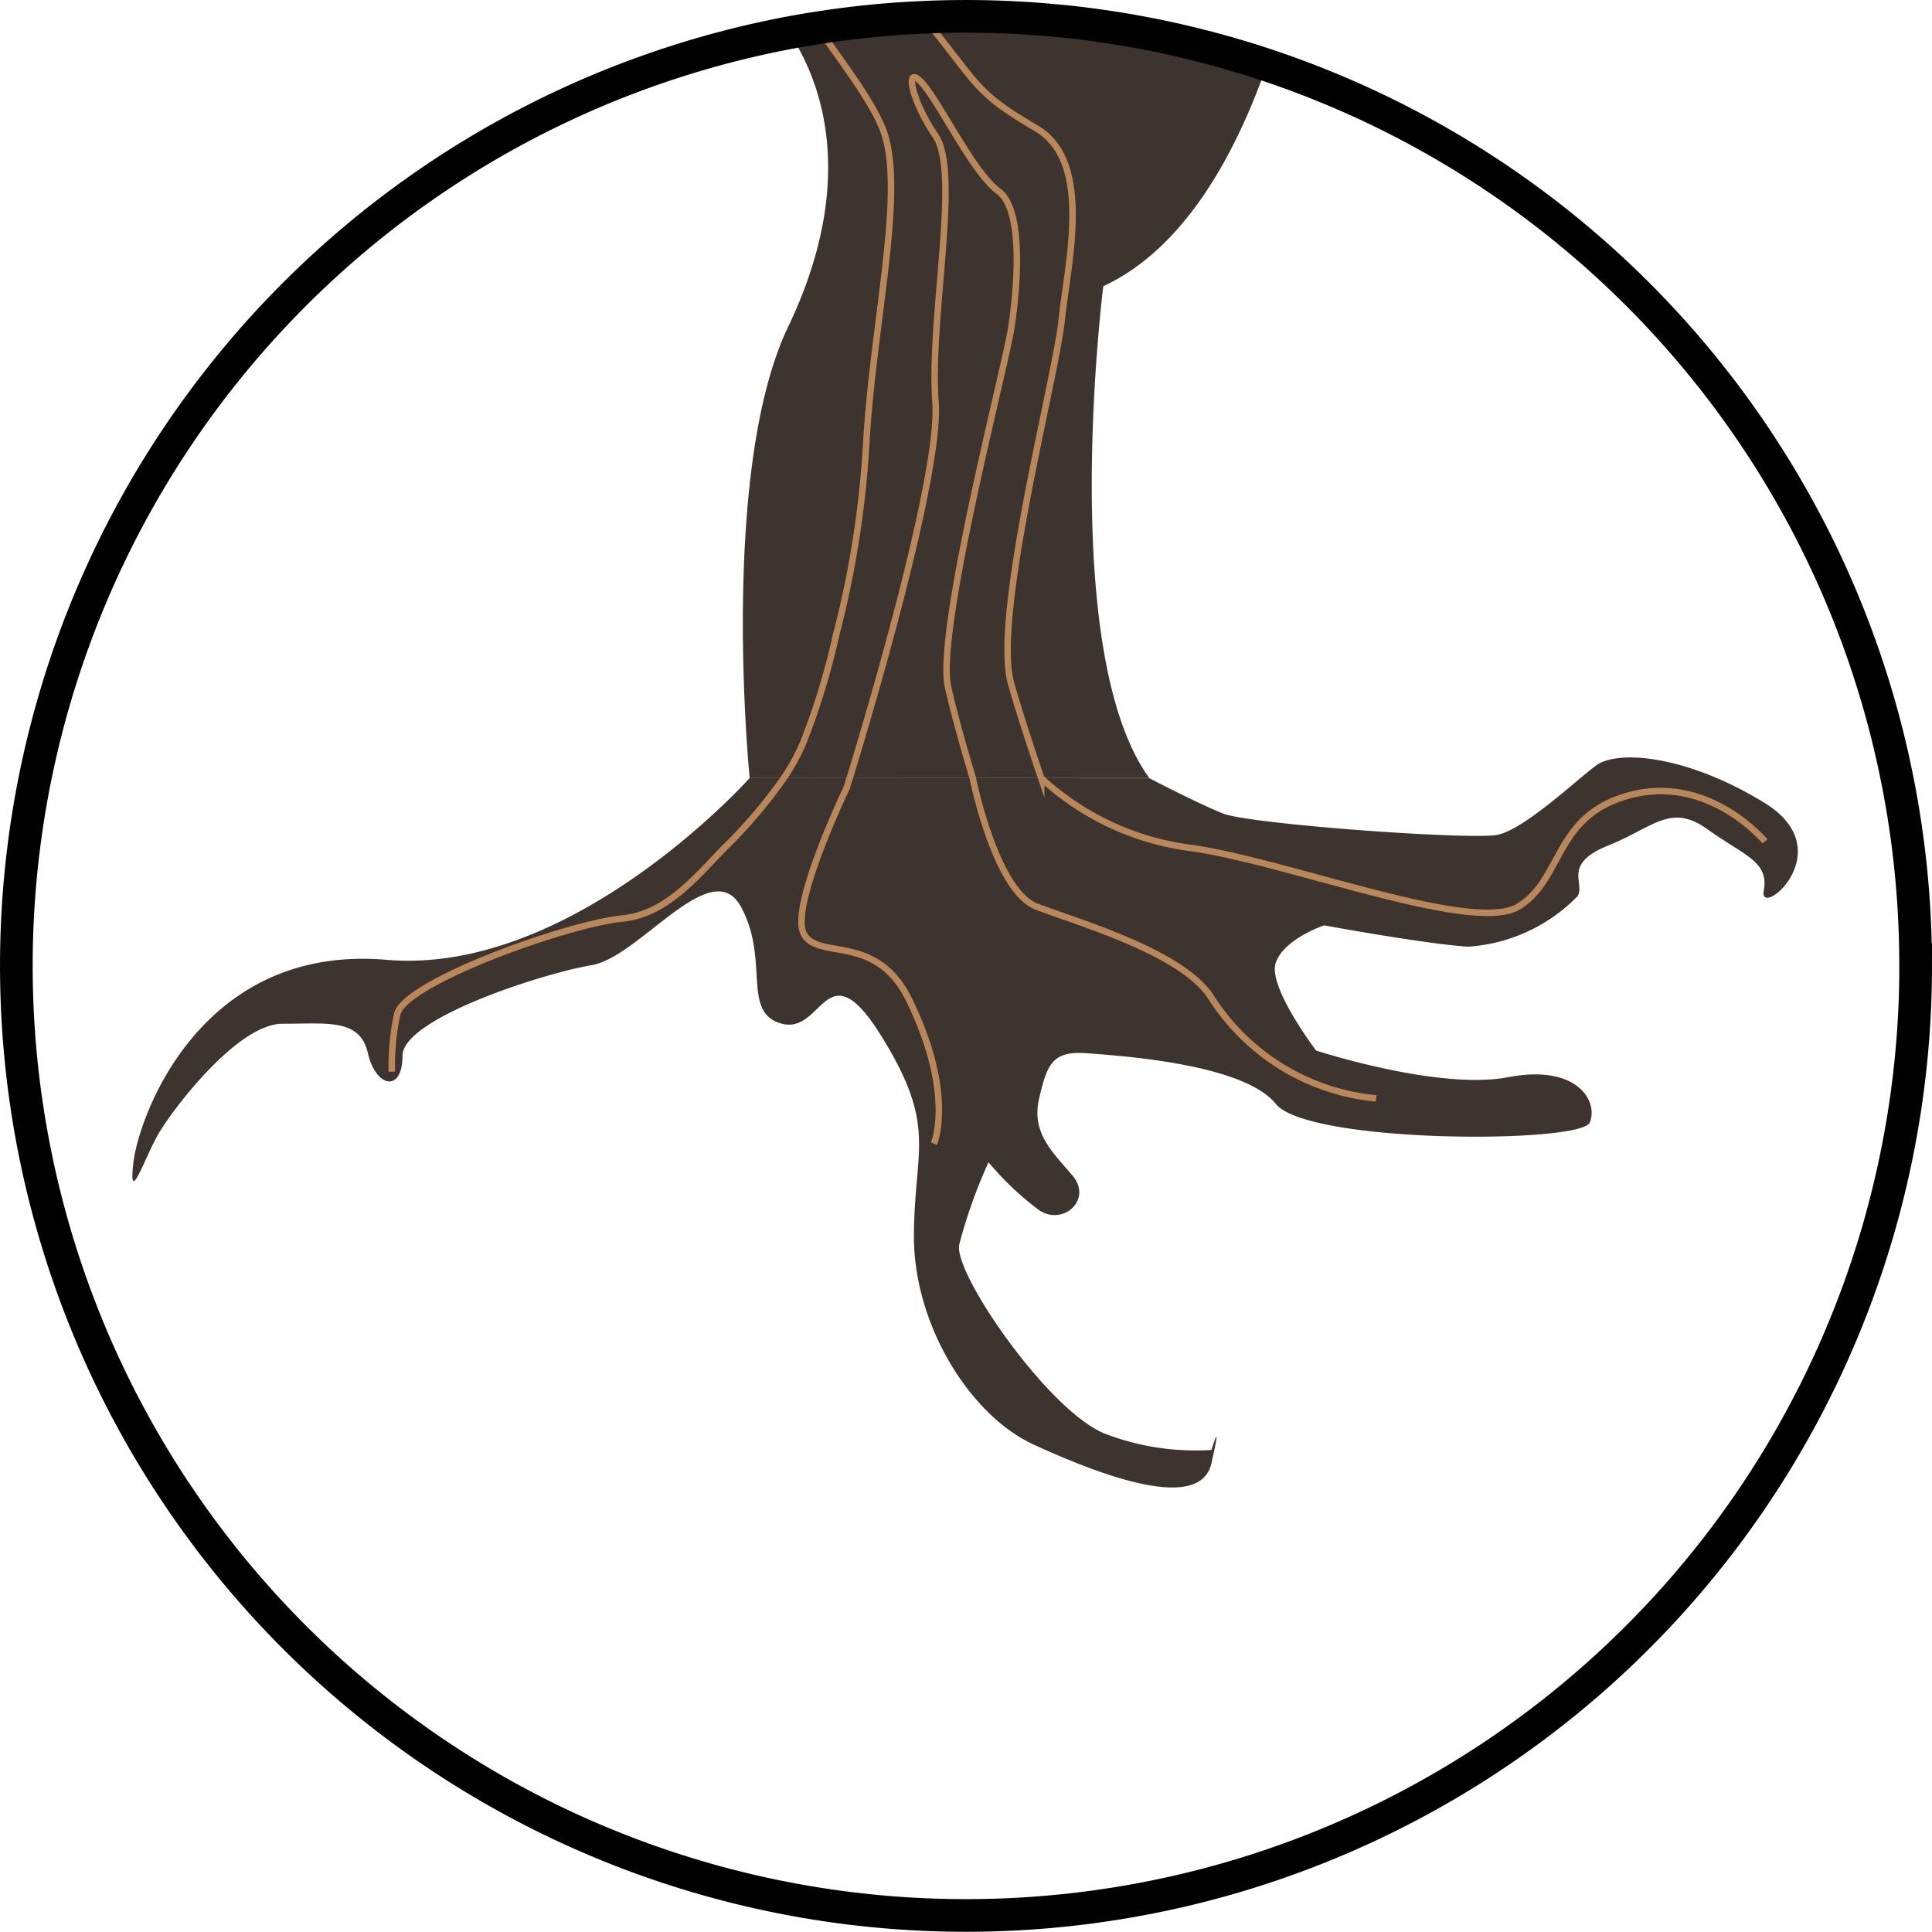 <svg xmlns="http://www.w3.org/2000/svg" width="95.139" height="95.139" viewBox="0 0 95.139 95.139">
  <g id="Group_18871" data-name="Group 18871" transform="translate(0.804 0.804)">
    <path id="Path_28985" data-name="Path 28985" d="M895.943,87.439s-2.269,18,2.269,24.221H878.53s-1.515-15.11,1.893-22.221c3.043-6.356,2.161-11.285.054-14.484.471-.087.942-.169,1.42-.242a45.8,45.8,0,0,1,5.212-.518c.686-.034,1.38-.047,2.074-.047q2.12,0,4.188.188c.5.431,1.117.741,1.5.155A46.653,46.653,0,0,1,904,76.544C902.414,81.069,899.889,85.6,895.943,87.439Z" transform="translate(-842.417 -74.147)" fill="#3e342f"/>
    <path id="Path_28986" data-name="Path 28986" d="M868.294,124.079s-8.7,9.738-17.883,8.951-12.2,7.739-12.462,9.969.525-.131,1.181-1.311,3.915-5.509,6.155-5.509,3.814-.263,4.208,1.443,1.705,1.968,1.705.131,6.953-4.066,9.314-4.46,5.9-5.509,7.346-2.886,0,5.247,2.035,5.772,2.163-3.8,4.917.656,1.574,5.509,1.574,9.838,2.755,8.789,5.9,10.231,8.186,3.411,8.75.918,0-.656,0-.656a12.446,12.446,0,0,1-5.208-.787c-2.755-1.05-7.477-7.87-7.215-9.314A24.773,24.773,0,0,1,880.057,143a14.847,14.847,0,0,0,2.492,2.361c1.18.788,2.641-.524,1.648-1.7s-2.042-2.1-1.648-3.8.656-2.361,2.361-2.23,7.7.524,9.292,2.492,15.034,1.968,15.463.918-.619-2.886-4.03-2.23-9.444-1.312-9.444-1.312-2.4-3.148-1.989-4.329,2.383-1.836,2.383-1.836,4.984.918,7.083,1.049a8.276,8.276,0,0,0,5.4-2.492c.376-.656-.768-1.574,1.509-2.492s3.065-2.1,4.9-.787,3.018,1.575,2.755,3.018,3.877-1.968.037-4.329-7.251-2.624-8.3-1.837-3.542,3.148-4.854,3.411-12.2-.524-13.511-1.05-3.62-1.735-3.62-1.735Z" transform="translate(-832.182 -86.569)" fill="#3e342f"/>
    <path id="Path_28987" data-name="Path 28987" d="M855.02,126.31a12.1,12.1,0,0,1,.263-2.821c.331-1.576,8.4-4.458,11.084-4.721,2.134-.208,3.589-1.986,4.983-3.427a24.945,24.945,0,0,0,2.977-3.488,10.754,10.754,0,0,0,.956-1.751,35.365,35.365,0,0,0,1.617-5.3,48.525,48.525,0,0,0,1.474-9.265c.31-5.838,1.866-12.215.936-15.319-.438-1.441-2.02-3.475-3.3-5.313" transform="translate(-836.53 -74.34)" fill="none" stroke="#b9875a" stroke-miterlimit="10" stroke-width="0.319"/>
    <path id="Path_28988" data-name="Path 28988" d="M890.144,74.21c.188.242.377.485.572.727,2.168,2.741,2.168,3.1,4.962,4.74s1.555,6.566,1.246,9.481-3.414,14.585-2.485,17.865c.4,1.4.963,3.124,1.482,4.653a13.375,13.375,0,0,0,7.373,3.441c4.727.653,13.9,4.262,16.134,2.882s1.731-4.545,5.576-5.508,6.558,2.3,6.558,2.3" transform="translate(-845.452 -74.163)" fill="none" stroke="#b9875a" stroke-miterlimit="10" stroke-width="0.319"/>
    <path id="Path_28989" data-name="Path 28989" d="M888.584,130.68s1.05-2.428-1.224-7.084c-1.635-3.35-4.548-1.9-5.2-3.279s2.131-7.165,2.131-7.165c1.15-3.7,4.629-15.487,4.371-18.976-.31-4.193,1.243-11.3,0-13.125s-1.552-3.646-.621-2.552,2.484,4.375,3.727,5.287.932,4.739.621,6.745-3.727,14.948-3.106,17.683c.323,1.424.817,3.147,1.214,4.466,0,0,1.106,5.54,3.14,6.327s7.149,2.23,8.592,4.46a10.833,10.833,0,0,0,8.133,4.985" transform="translate(-843.398 -75.168)" fill="none" stroke="#b9875a" stroke-miterlimit="10" stroke-width="0.319"/>
    <path id="Path_28990" data-name="Path 28990" d="M923.767,120.913a46.765,46.765,0,1,1-55.472-45.958c.471-.087.942-.169,1.42-.242a45.806,45.806,0,0,1,5.212-.518c.686-.034,1.38-.047,2.074-.047q2.121,0,4.188.188c.505.041,1,.095,1.5.155a46.721,46.721,0,0,1,41.075,46.423Z" transform="translate(-830.236 -74.147)" fill="none" stroke="#000" stroke-miterlimit="10" stroke-width="1.608"/>
  </g>
</svg>
